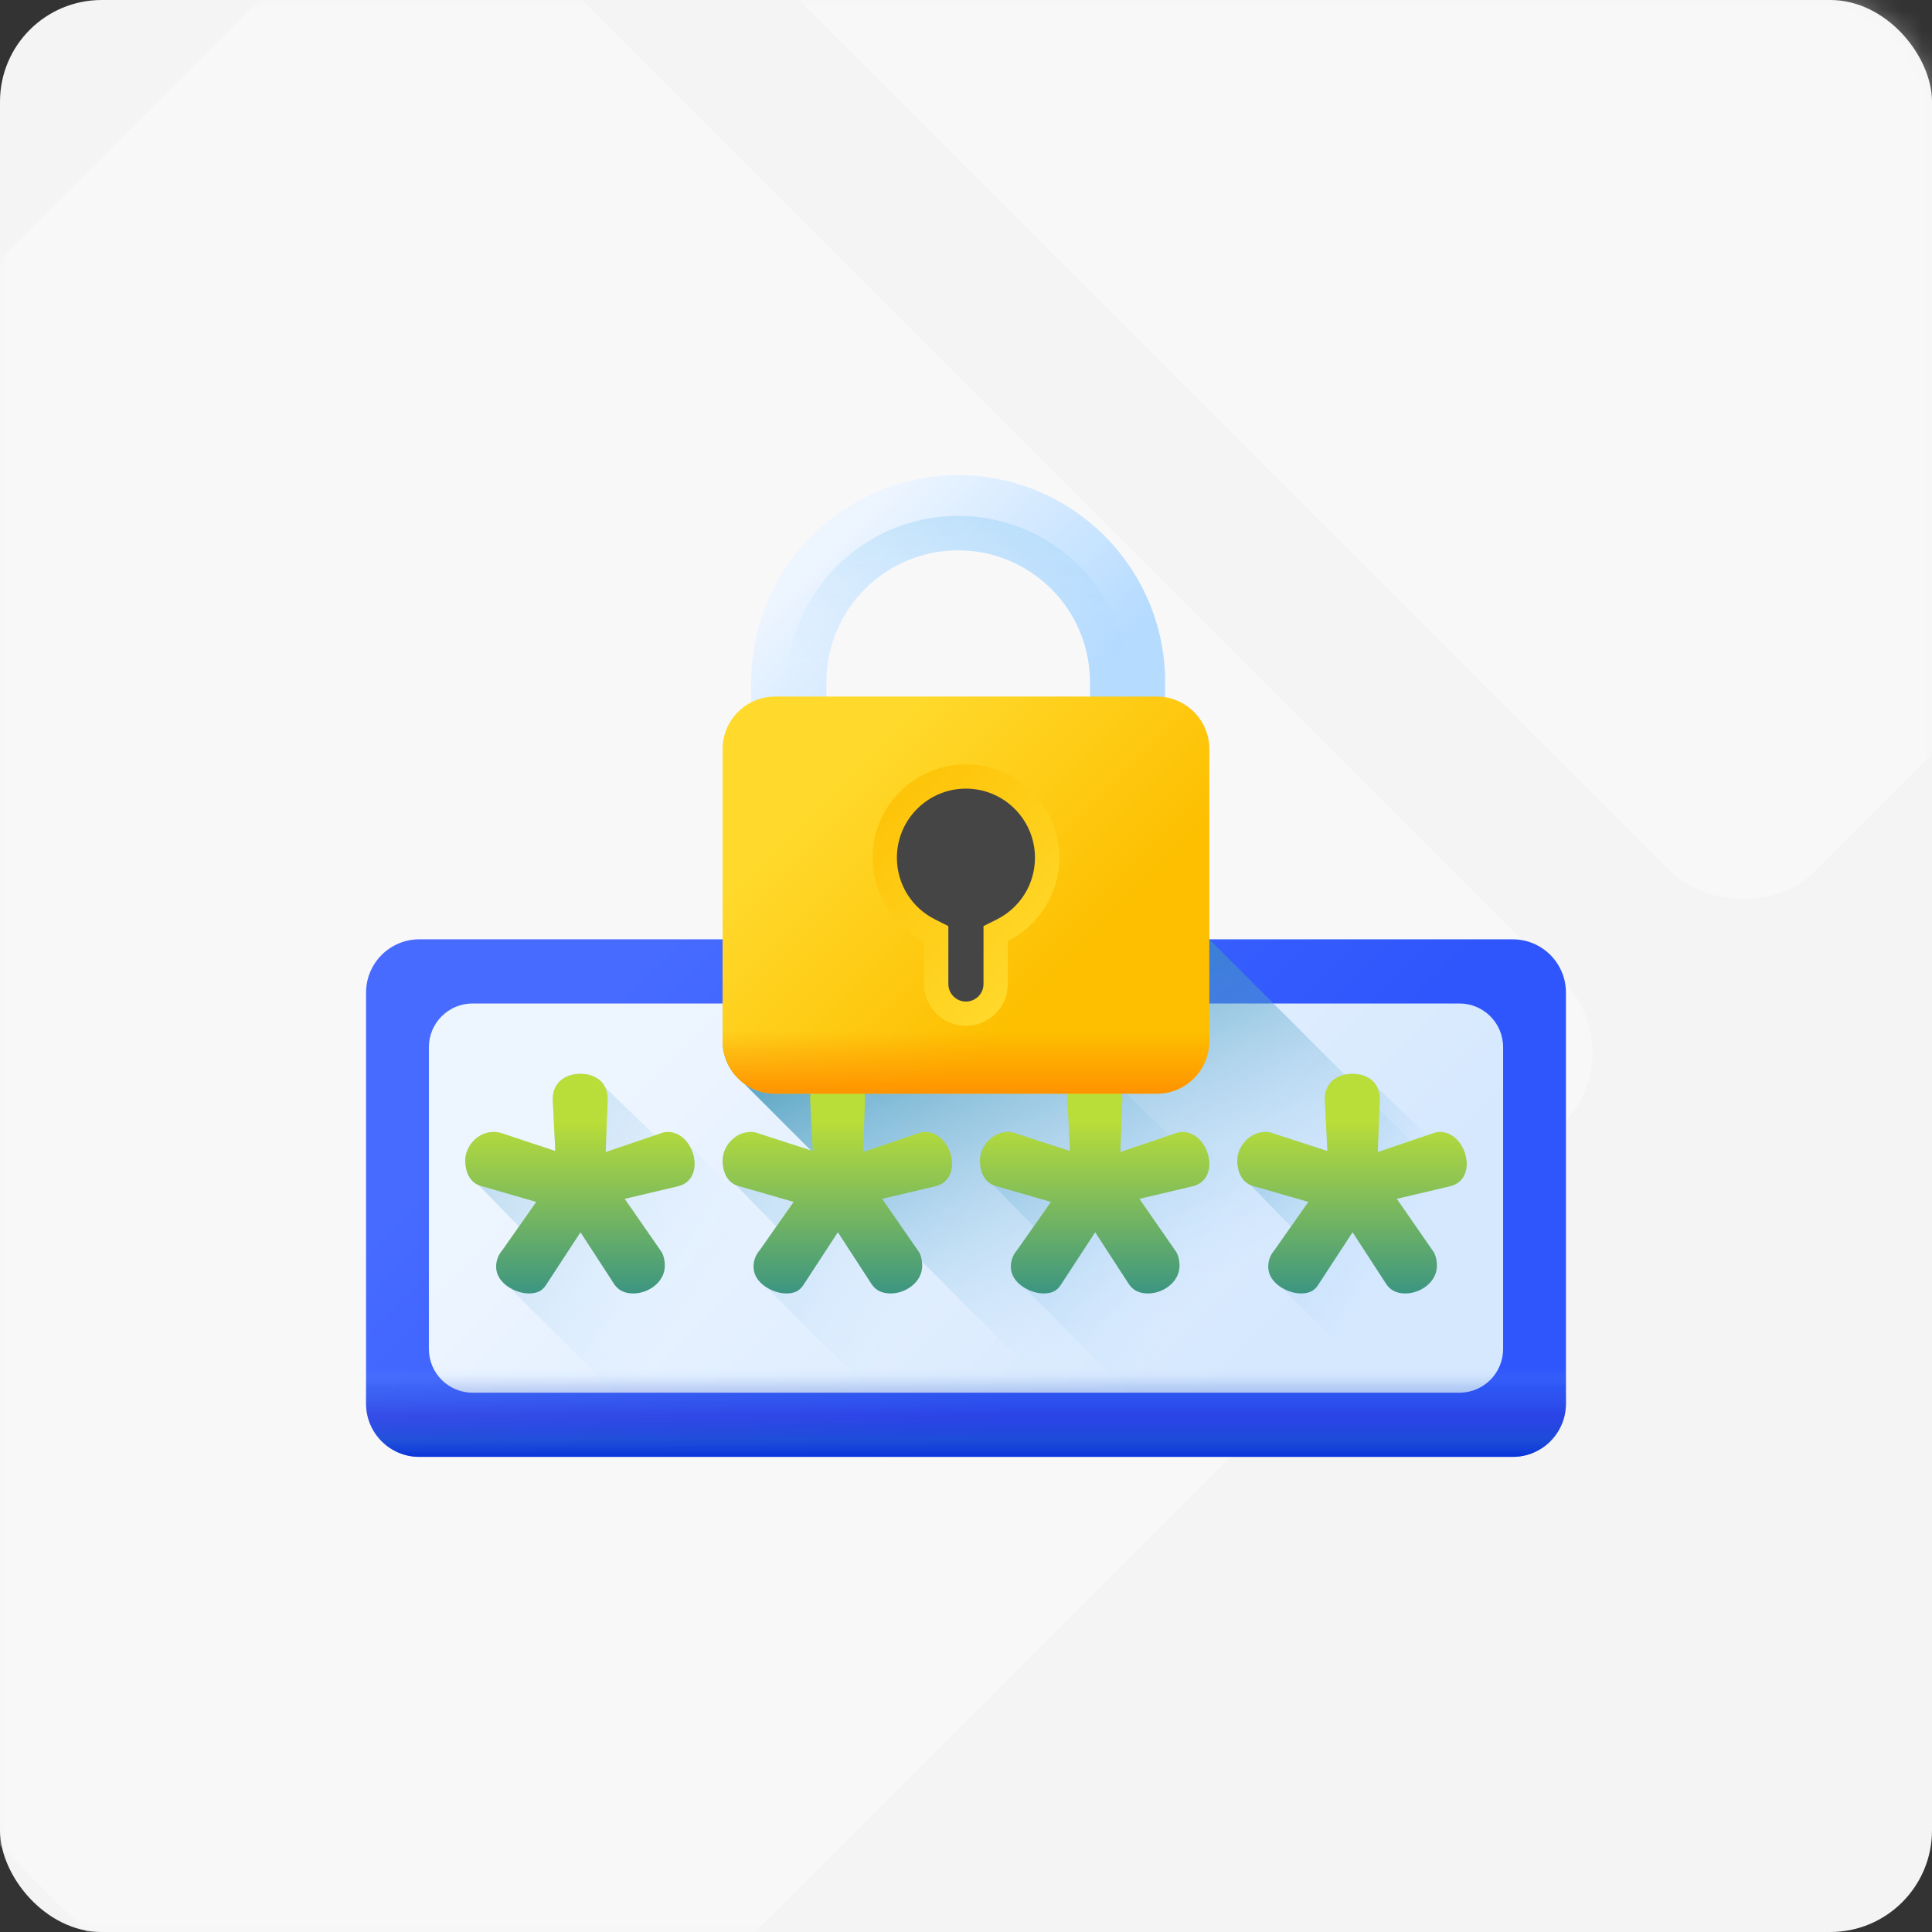 <svg width="95" height="95" viewBox="0 0 95 95" fill="none" xmlns="http://www.w3.org/2000/svg">
<rect x="0" y="0" width="95" height="95" fill="#333333" stroke="none"/>
<rect width="95" height="95" rx="5" fill="#F4F4F4"/>
<mask id="mask0" mask-type="alpha" maskUnits="userSpaceOnUse" x="0" y="0" width="95" height="95">
<rect width="95" height="95" rx="5" fill="#F4F4F4"/>
</mask>
<g mask="url(#mask0)">
<rect x="80.379" y="51.752" width="84.413" height="84.413" rx="5" transform="rotate(135 80.379 51.752)" fill="white" fill-opacity="0.4"/>
<rect x="145.379" y="-13.292" width="84.413" height="84.413" rx="5" transform="rotate(135 145.379 -13.292)" fill="white" fill-opacity="0.4"/>
</g>
<g clip-path="url(#clip0)">
<path d="M74.381 71.636H20.619C19.172 71.636 18 70.463 18 69.017V48.807C18 47.361 19.172 46.188 20.619 46.188H74.381C75.828 46.188 77 47.361 77 48.807V69.017C77 70.463 75.828 71.636 74.381 71.636Z" fill="url(#paint0_linear)"/>
<path d="M71.762 68.481H23.238C22.051 68.481 21.089 67.519 21.089 66.332V51.492C21.089 50.305 22.051 49.343 23.238 49.343H71.762C72.949 49.343 73.911 50.305 73.911 51.492V66.332C73.911 67.519 72.949 68.481 71.762 68.481Z" fill="url(#paint1_linear)"/>
<path d="M36.566 53.263L54.939 71.636H74.379C75.826 71.636 76.998 70.463 76.998 69.017V63.722L59.465 46.188H35.531V51.195C35.531 52.041 35.938 52.791 36.566 53.263Z" fill="url(#paint2_linear)"/>
<path d="M46.056 68.482H30.222L25.054 63.314C24.69 63.09 24.397 62.741 24.397 62.287C24.397 61.958 24.523 61.681 24.7 61.478L25.518 60.312L23.54 58.279C23.094 58.089 22.88 57.63 22.88 57.053C22.88 56.395 23.461 55.661 24.27 55.661C24.346 55.661 24.473 55.661 24.65 55.737L27.305 56.597L27.178 54.018C27.204 53.182 27.837 52.804 28.543 52.804C29.075 52.804 29.55 53.017 29.764 53.477L32.202 55.826L32.464 55.737C32.59 55.687 32.717 55.661 32.843 55.661C33.298 55.661 33.668 55.944 33.898 56.324L38.055 60.481L46.056 68.482Z" fill="url(#paint3_linear)"/>
<path d="M58.711 68.481H42.877L37.71 63.313C37.345 63.089 37.053 62.74 37.053 62.286C37.053 61.957 37.178 61.68 37.355 61.477L38.055 60.48L38.174 60.311L36.195 58.278C35.749 58.089 35.535 57.629 35.535 57.052C35.535 56.394 36.116 55.66 36.925 55.66C37.001 55.66 37.128 55.66 37.305 55.736L39.96 56.596L39.833 54.017C39.859 53.181 40.492 52.803 41.199 52.803C41.73 52.803 42.204 53.016 42.419 53.476L44.857 55.825L45.118 55.736C45.245 55.686 45.372 55.66 45.498 55.66C45.953 55.66 46.324 55.943 46.553 56.322L58.711 68.481Z" fill="url(#paint4_linear)"/>
<path d="M71.364 68.481H55.532L50.364 63.313C50 63.09 49.706 62.74 49.706 62.286C49.706 61.958 49.833 61.68 50.01 61.477L50.71 60.48L50.828 60.312L48.849 58.278C48.404 58.089 48.188 57.629 48.188 57.052C48.188 56.395 48.771 55.66 49.58 55.66C49.656 55.66 49.782 55.66 49.96 55.736L52.615 56.596L52.488 54.017C52.514 53.182 53.145 52.804 53.853 52.804C54.385 52.804 54.858 53.016 55.074 53.476L57.512 55.826L57.773 55.736C57.9 55.686 58.026 55.66 58.153 55.66C58.608 55.66 58.977 55.943 59.207 56.323L63.364 60.48L71.364 68.481Z" fill="url(#paint5_linear)"/>
<path d="M73.911 58.372V66.332C73.911 67.519 72.949 68.481 71.763 68.481H68.186L63.018 63.313C62.655 63.09 62.361 62.74 62.361 62.286C62.361 61.958 62.488 61.68 62.665 61.477L63.365 60.48L63.483 60.312L61.504 58.278C61.059 58.089 60.844 57.629 60.844 57.052C60.844 56.395 61.426 55.66 62.236 55.66C62.311 55.66 62.437 55.66 62.614 55.736L65.27 56.596L65.143 54.017C65.168 53.182 65.8 52.804 66.509 52.804C67.04 52.804 67.514 53.016 67.729 53.476L70.166 55.826L70.428 55.736C70.555 55.686 70.681 55.66 70.808 55.66C71.263 55.66 71.632 55.943 71.863 56.323L73.911 58.372Z" fill="url(#paint6_linear)"/>
<path d="M32.489 61.502C32.615 61.654 32.691 61.958 32.691 62.236C32.691 63.045 31.881 63.601 31.148 63.601C30.87 63.601 30.465 63.551 30.187 63.121L28.544 60.592L26.875 63.146C26.647 63.525 26.343 63.601 25.989 63.601C25.382 63.601 24.396 63.121 24.396 62.286C24.396 61.958 24.523 61.679 24.7 61.477L26.369 59.1L23.739 58.341C23.157 58.215 22.879 57.709 22.879 57.052C22.879 56.394 23.461 55.661 24.27 55.661C24.346 55.661 24.57 55.669 24.747 55.745L27.304 56.596L27.178 54.017C27.203 53.183 27.835 52.803 28.543 52.803C29.252 52.803 29.858 53.183 29.884 54.017L29.782 56.647L32.463 55.737C32.59 55.686 32.716 55.661 32.842 55.661C33.626 55.661 34.157 56.495 34.157 57.229C34.157 57.734 33.904 58.215 33.298 58.341L30.718 58.948L32.489 61.502Z" fill="url(#paint7_linear)"/>
<path d="M45.145 61.502C45.271 61.654 45.347 61.958 45.347 62.236C45.347 63.045 44.538 63.601 43.804 63.601C43.526 63.601 43.122 63.551 42.843 63.121L41.2 60.592L39.531 63.146C39.303 63.525 39 63.601 38.646 63.601C38.039 63.601 37.053 63.121 37.053 62.286C37.053 61.958 37.179 61.679 37.356 61.477L39.025 59.1L36.395 58.341C35.813 58.215 35.535 57.709 35.535 57.052C35.535 56.394 36.117 55.661 36.926 55.661C37.002 55.661 37.128 55.661 37.305 55.737L39.961 56.596L39.834 54.017C39.859 53.183 40.492 52.803 41.2 52.803C41.908 52.803 42.515 53.183 42.54 54.017L42.439 56.647L45.119 55.737C45.246 55.686 45.372 55.661 45.499 55.661C46.283 55.661 46.814 56.495 46.814 57.229C46.814 57.734 46.561 58.215 45.954 58.341L43.374 58.948L45.145 61.502Z" fill="url(#paint8_linear)"/>
<path d="M57.797 61.502C57.923 61.654 57.999 61.958 57.999 62.236C57.999 63.045 57.19 63.601 56.457 63.601C56.179 63.601 55.774 63.551 55.496 63.121L53.852 60.592L52.183 63.146C51.956 63.525 51.652 63.601 51.298 63.601C50.691 63.601 49.705 63.121 49.705 62.286C49.705 61.958 49.831 61.679 50.008 61.477L51.677 59.1L49.047 58.341C48.466 58.215 48.188 57.709 48.188 57.052C48.188 56.394 48.769 55.661 49.578 55.661C49.654 55.661 49.781 55.661 49.958 55.737L52.613 56.596L52.486 54.017C52.512 53.183 53.144 52.803 53.852 52.803C54.56 52.803 55.167 53.183 55.192 54.017L55.091 56.647L57.772 55.737C57.898 55.686 58.025 55.661 58.151 55.661C58.935 55.661 59.466 56.495 59.466 57.229C59.466 57.734 59.213 58.215 58.606 58.341L56.027 58.948L57.797 61.502Z" fill="url(#paint9_linear)"/>
<path d="M70.453 61.502C70.58 61.654 70.656 61.958 70.656 62.236C70.656 63.045 69.846 63.601 69.113 63.601C68.835 63.601 68.43 63.551 68.152 63.121L66.508 60.592L64.839 63.146C64.612 63.525 64.308 63.601 63.954 63.601C63.347 63.601 62.361 63.121 62.361 62.286C62.361 61.958 62.487 61.679 62.664 61.477L64.334 59.1L61.704 58.341C61.122 58.215 60.844 57.709 60.844 57.052C60.844 56.394 61.425 55.661 62.235 55.661C62.31 55.661 62.437 55.661 62.614 55.737L65.269 56.596L65.143 54.017C65.168 53.183 65.8 52.803 66.508 52.803C67.216 52.803 67.823 53.183 67.849 54.017L67.748 56.647L70.428 55.737C70.555 55.686 70.681 55.661 70.807 55.661C71.591 55.661 72.122 56.495 72.122 57.229C72.122 57.734 71.87 58.215 71.263 58.341L68.683 58.948L70.453 61.502Z" fill="url(#paint10_linear)"/>
<path d="M57.291 35.103H53.596V33.541C53.596 29.967 50.688 27.06 47.115 27.06C43.541 27.06 40.634 29.967 40.634 33.541V35.103H36.938V33.541C36.938 27.93 41.504 23.364 47.115 23.364C52.726 23.364 57.291 27.929 57.291 33.541V35.103Z" fill="url(#paint11_linear)"/>
<path d="M47.115 25.365C42.46 25.365 38.673 29.152 38.673 33.807V35.103H40.634V33.54C40.634 29.967 43.541 27.059 47.115 27.059C50.688 27.059 53.596 29.967 53.596 33.54V35.103H55.557V33.807C55.557 29.152 51.77 25.365 47.115 25.365Z" fill="url(#paint12_linear)"/>
<path d="M56.881 53.778H38.114C36.688 53.778 35.531 52.621 35.531 51.194V36.834C35.531 35.407 36.688 34.251 38.114 34.251H56.882C58.308 34.251 59.465 35.408 59.465 36.834V51.194C59.465 52.621 58.308 53.778 56.881 53.778Z" fill="url(#paint13_linear)"/>
<path d="M52.086 42.174C52.086 39.64 50.032 37.586 47.498 37.586C44.964 37.586 42.91 39.64 42.91 42.174C42.91 43.967 43.94 45.52 45.44 46.274V48.385C45.44 49.521 46.361 50.442 47.498 50.442C48.634 50.442 49.555 49.521 49.555 48.385V46.274C51.056 45.52 52.086 43.967 52.086 42.174Z" fill="url(#paint14_linear)"/>
<path d="M47.496 49.249C47.02 49.249 46.632 48.861 46.632 48.385V45.538L45.975 45.208C44.819 44.627 44.102 43.464 44.102 42.173C44.102 40.301 45.625 38.778 47.496 38.778C49.368 38.778 50.891 40.301 50.891 42.173C50.891 43.464 50.174 44.627 49.018 45.208L48.361 45.538V48.385C48.361 48.861 47.973 49.249 47.496 49.249Z" fill="url(#paint15_linear)"/>
<path d="M35.531 47.285V51.194C35.531 52.621 36.688 53.778 38.114 53.778H56.882C58.308 53.778 59.465 52.621 59.465 51.194V47.285H35.531Z" fill="url(#paint16_linear)"/>
<path d="M18 63.602V69.017C18 70.463 19.172 71.636 20.619 71.636H74.381C75.828 71.636 77 70.463 77 69.017V63.602H18Z" fill="url(#paint17_linear)"/>
</g>
<defs>
<linearGradient id="paint0_linear" x1="54.584" y1="64.821" x2="34.408" y2="44.558" gradientUnits="userSpaceOnUse">
<stop stop-color="#2E56FC"/>
<stop offset="1" stop-color="#476BFF"/>
</linearGradient>
<linearGradient id="paint1_linear" x1="36.246" y1="47.658" x2="58.772" y2="70.184" gradientUnits="userSpaceOnUse">
<stop stop-color="#EDF5FF"/>
<stop offset="1" stop-color="#D5E8FE"/>
</linearGradient>
<linearGradient id="paint2_linear" x1="59.167" y1="63.853" x2="47.907" y2="40.176" gradientUnits="userSpaceOnUse">
<stop stop-color="#B5DBFF" stop-opacity="0"/>
<stop offset="0.173" stop-color="#8FC5E9" stop-opacity="0.173"/>
<stop offset="0.454" stop-color="#56A4C8" stop-opacity="0.454"/>
<stop offset="0.696" stop-color="#2D8DB1" stop-opacity="0.696"/>
<stop offset="0.885" stop-color="#147EA2" stop-opacity="0.885"/>
<stop offset="1" stop-color="#0B799D"/>
</linearGradient>
<linearGradient id="paint3_linear" x1="34.423" y1="63.642" x2="4.738" y2="45.108" gradientUnits="userSpaceOnUse">
<stop stop-color="#B5DBFF" stop-opacity="0"/>
<stop offset="0.173" stop-color="#8FC5E9" stop-opacity="0.173"/>
<stop offset="0.454" stop-color="#56A4C8" stop-opacity="0.454"/>
<stop offset="0.696" stop-color="#2D8DB1" stop-opacity="0.696"/>
<stop offset="0.885" stop-color="#147EA2" stop-opacity="0.885"/>
<stop offset="1" stop-color="#0B799D"/>
</linearGradient>
<linearGradient id="paint4_linear" x1="46.292" y1="63.15" x2="16.607" y2="44.615" gradientUnits="userSpaceOnUse">
<stop stop-color="#B5DBFF" stop-opacity="0"/>
<stop offset="0.173" stop-color="#8FC5E9" stop-opacity="0.173"/>
<stop offset="0.454" stop-color="#56A4C8" stop-opacity="0.454"/>
<stop offset="0.696" stop-color="#2D8DB1" stop-opacity="0.696"/>
<stop offset="0.885" stop-color="#147EA2" stop-opacity="0.885"/>
<stop offset="1" stop-color="#0B799D"/>
</linearGradient>
<linearGradient id="paint5_linear" x1="59.398" y1="63.433" x2="29.714" y2="44.898" gradientUnits="userSpaceOnUse">
<stop stop-color="#B5DBFF" stop-opacity="0"/>
<stop offset="0.173" stop-color="#8FC5E9" stop-opacity="0.173"/>
<stop offset="0.454" stop-color="#56A4C8" stop-opacity="0.454"/>
<stop offset="0.696" stop-color="#2D8DB1" stop-opacity="0.696"/>
<stop offset="0.885" stop-color="#147EA2" stop-opacity="0.885"/>
<stop offset="1" stop-color="#0B799D"/>
</linearGradient>
<linearGradient id="paint6_linear" x1="69.115" y1="61.599" x2="50.186" y2="49.779" gradientUnits="userSpaceOnUse">
<stop stop-color="#B5DBFF" stop-opacity="0"/>
<stop offset="0.173" stop-color="#8FC5E9" stop-opacity="0.173"/>
<stop offset="0.454" stop-color="#56A4C8" stop-opacity="0.454"/>
<stop offset="0.696" stop-color="#2D8DB1" stop-opacity="0.696"/>
<stop offset="0.885" stop-color="#147EA2" stop-opacity="0.885"/>
<stop offset="1" stop-color="#0B799D"/>
</linearGradient>
<linearGradient id="paint7_linear" x1="28.518" y1="55.174" x2="28.518" y2="66.897" gradientUnits="userSpaceOnUse">
<stop stop-color="#B9DD39"/>
<stop offset="1" stop-color="#0B799D"/>
</linearGradient>
<linearGradient id="paint8_linear" x1="41.174" y1="55.174" x2="41.174" y2="66.897" gradientUnits="userSpaceOnUse">
<stop stop-color="#B9DD39"/>
<stop offset="1" stop-color="#0B799D"/>
</linearGradient>
<linearGradient id="paint9_linear" x1="53.827" y1="55.174" x2="53.827" y2="66.897" gradientUnits="userSpaceOnUse">
<stop stop-color="#B9DD39"/>
<stop offset="1" stop-color="#0B799D"/>
</linearGradient>
<linearGradient id="paint10_linear" x1="66.483" y1="55.174" x2="66.483" y2="66.897" gradientUnits="userSpaceOnUse">
<stop stop-color="#B9DD39"/>
<stop offset="1" stop-color="#0B799D"/>
</linearGradient>
<linearGradient id="paint11_linear" x1="41.276" y1="26.379" x2="50.798" y2="35.901" gradientUnits="userSpaceOnUse">
<stop stop-color="#EDF5FF"/>
<stop offset="1" stop-color="#B5DBFF"/>
</linearGradient>
<linearGradient id="paint12_linear" x1="47.115" y1="33.227" x2="47.115" y2="10.396" gradientUnits="userSpaceOnUse">
<stop stop-color="#B5DBFF" stop-opacity="0"/>
<stop offset="0.243" stop-color="#93CEF6" stop-opacity="0.243"/>
<stop offset="0.576" stop-color="#6ABFEC" stop-opacity="0.576"/>
<stop offset="0.84" stop-color="#51B5E5" stop-opacity="0.84"/>
<stop offset="1" stop-color="#48B2E3"/>
</linearGradient>
<linearGradient id="paint13_linear" x1="41.171" y1="37.688" x2="51.778" y2="48.295" gradientUnits="userSpaceOnUse">
<stop stop-color="#FFDA2D"/>
<stop offset="1" stop-color="#FDBF00"/>
</linearGradient>
<linearGradient id="paint14_linear" x1="52.135" y1="48.127" x2="41.554" y2="37.546" gradientUnits="userSpaceOnUse">
<stop stop-color="#FFDA2D"/>
<stop offset="1" stop-color="#FDBF00"/>
</linearGradient>
<linearGradient id="paint15_linear" x1="40.111" y1="46.533" x2="12.756" y2="47.194" gradientUnits="userSpaceOnUse">
<stop stop-color="#454545"/>
<stop offset="0.445" stop-color="#5F4843"/>
<stop offset="0.51" stop-color="#5D4642"/>
<stop offset="1" stop-color="#503837"/>
</linearGradient>
<linearGradient id="paint16_linear" x1="47.498" y1="50.701" x2="47.498" y2="53.895" gradientUnits="userSpaceOnUse">
<stop stop-color="#FF9100" stop-opacity="0"/>
<stop offset="1" stop-color="#FF9100"/>
</linearGradient>
<linearGradient id="paint17_linear" x1="47.5" y1="67.3" x2="47.5" y2="72.308" gradientUnits="userSpaceOnUse">
<stop stop-color="#B5DBFF" stop-opacity="0"/>
<stop offset="0.173" stop-color="#2A58D0" stop-opacity="0.173"/>
<stop offset="0.454" stop-color="#272ECD" stop-opacity="0.454"/>
<stop offset="0.696" stop-color="#1548CB" stop-opacity="0.696"/>
<stop offset="0.885" stop-color="#0630DB"/>
<stop offset="1" stop-color="#1B46F8"/>
</linearGradient>
<clipPath id="clip0">
<rect width="59" height="59" fill="white" transform="translate(18 18)"/>
</clipPath>
</defs>
</svg>
